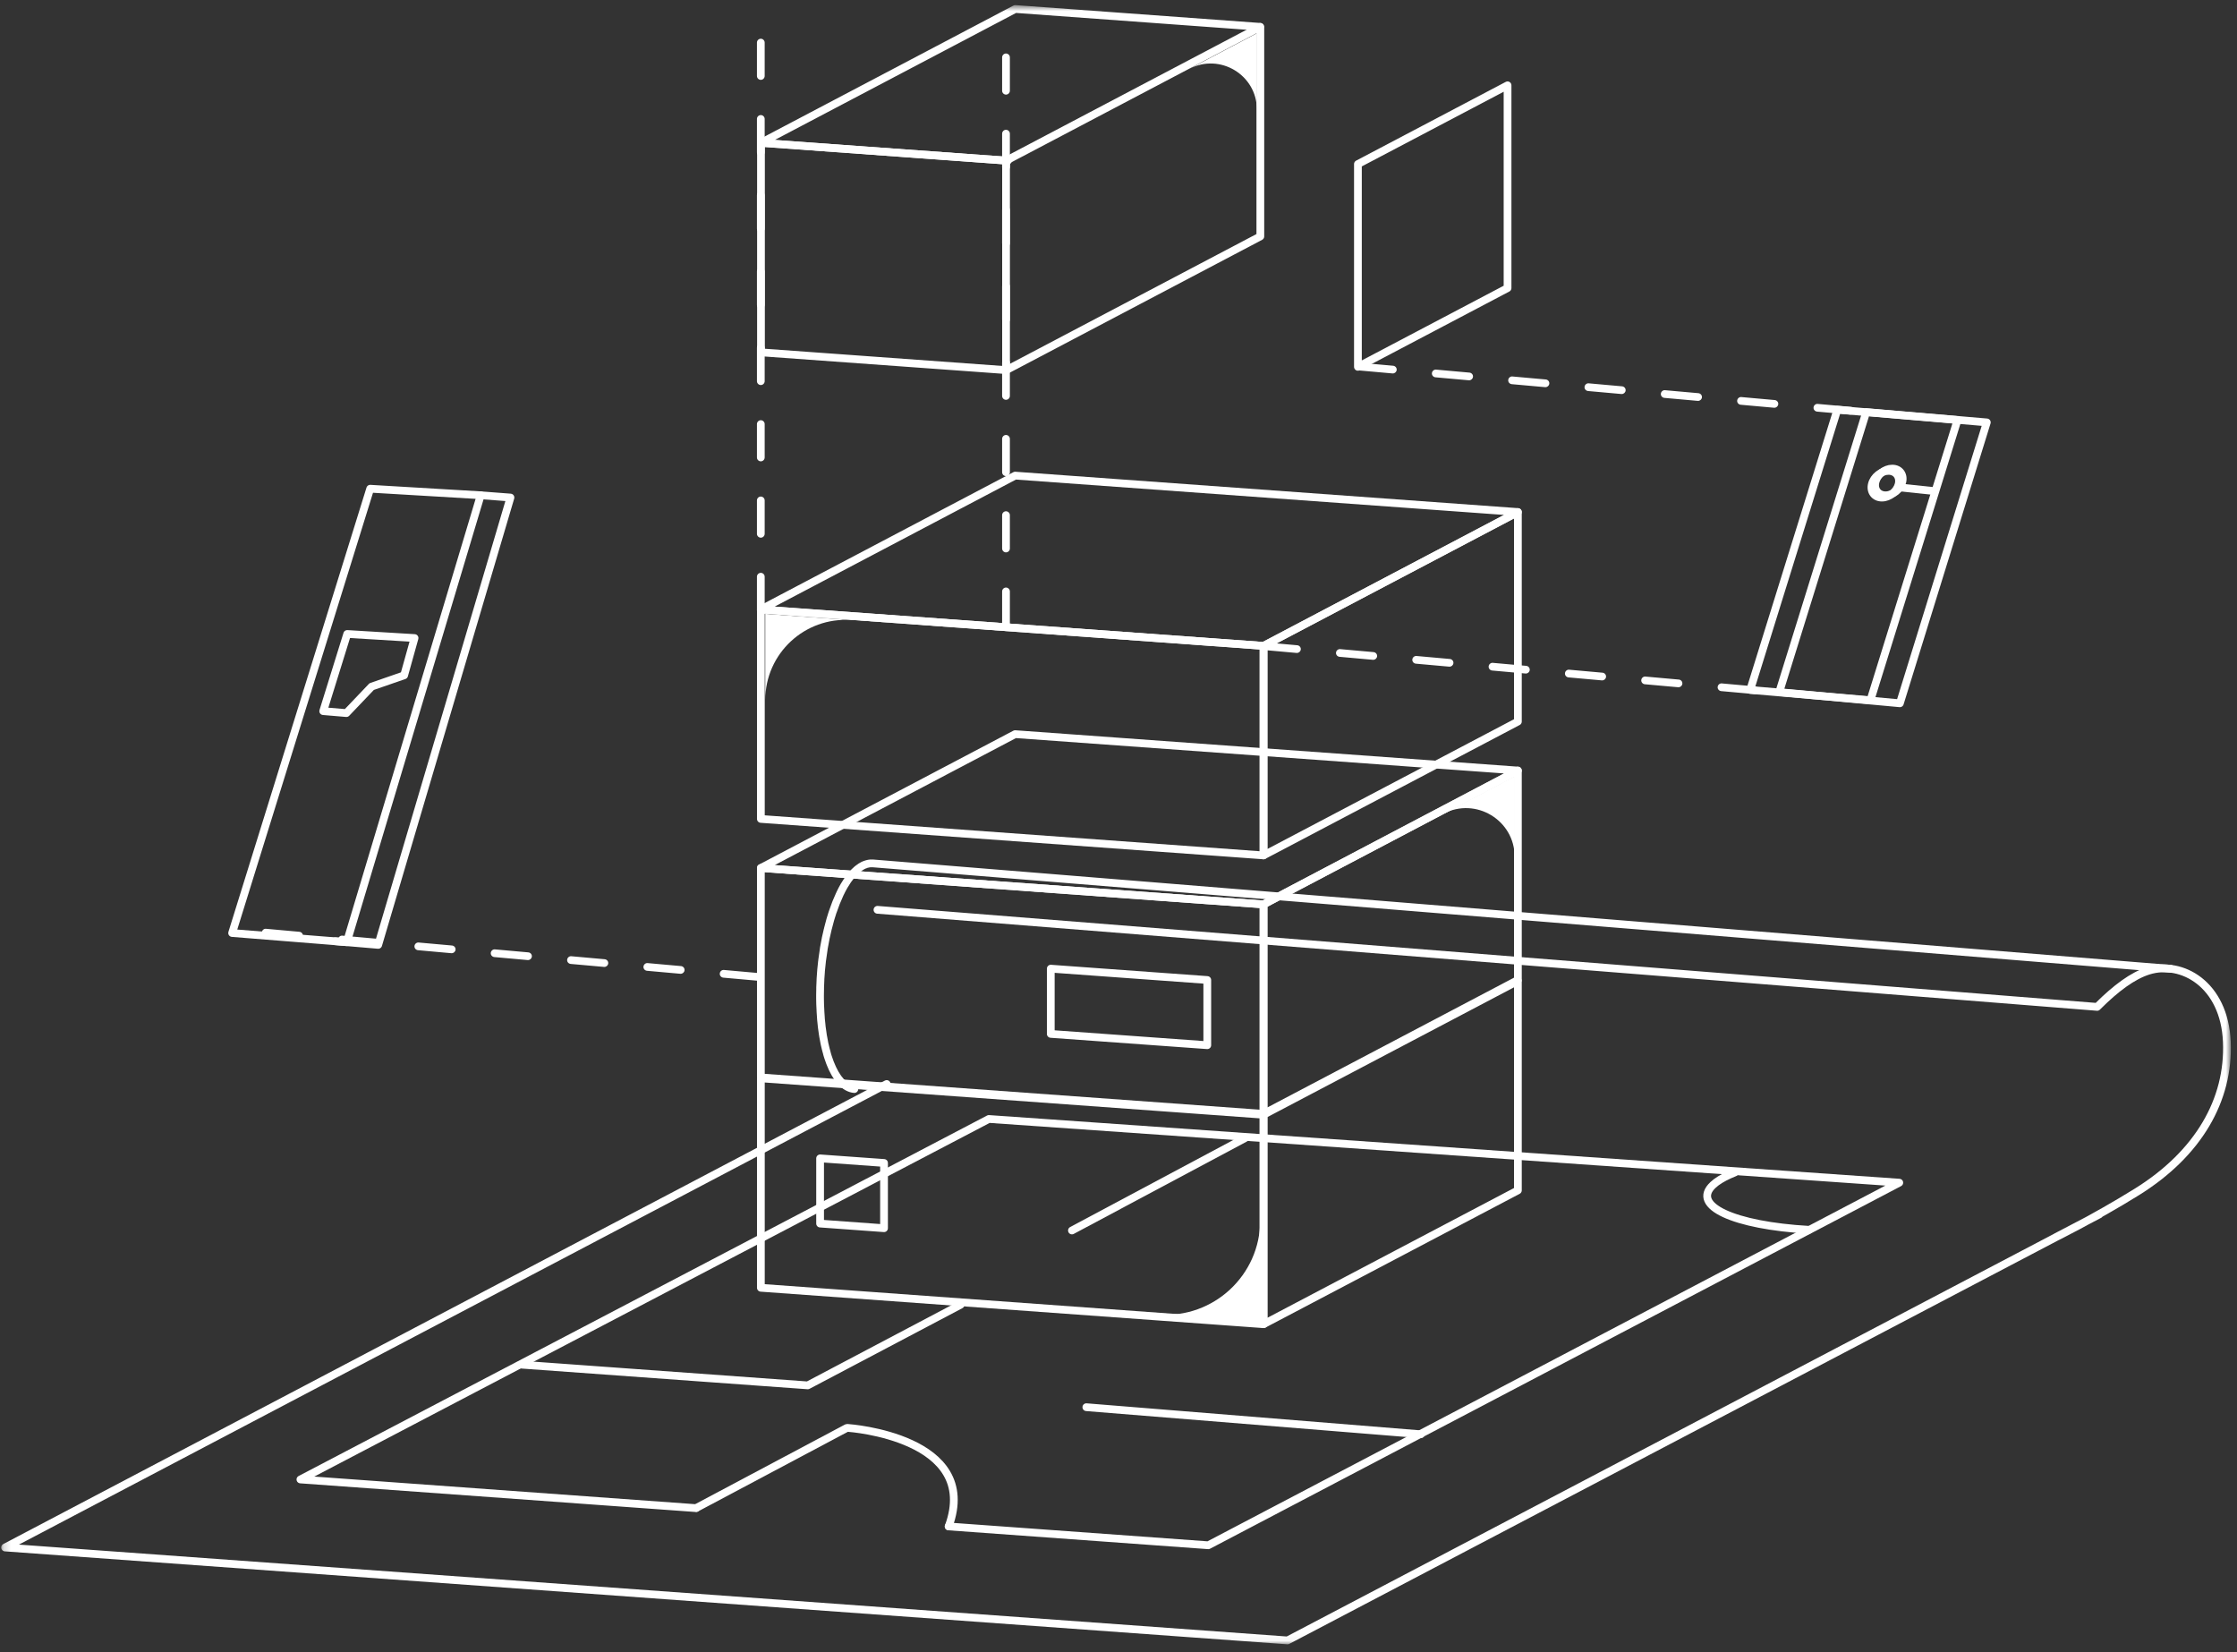 <svg width="302" height="223" viewBox="0 0 302 223" fill="none" xmlns="http://www.w3.org/2000/svg">
<rect x="0" y="0" width="302" height="223" fill="#333333" stroke="none"/>
<g id="Latitude.sh Enterprise" clip-path="url(#clip0_322_4417)">
<g id="Latitude.sh Enterprise_2" clip-path="url(#clip1_322_4417)">
<g id="enterprise-graphic.svg fill" clip-path="url(#clip2_322_4417)">
<g id="enterprise-graphic.svg">
<g id="Clip path group">
<mask id="mask0_322_4417" style="mask-type:luminance" maskUnits="userSpaceOnUse" x="0" y="0" width="302" height="222">
<g id="a">
<path id="Vector" d="M301.166 0.69H0.163V221.958H301.166V0.69Z" fill="white"/>
</g>
</mask>
<g mask="url(#mask0_322_4417)">
<g id="Group">
<path id="Vector_2" d="M293.03 130.776L117.833 116.545C117.729 116.538 117.617 116.538 117.507 116.545C117.374 116.552 117.241 116.58 117.102 116.615C117.088 116.615 117.074 116.615 117.053 116.622C117.025 116.622 117.004 116.643 116.976 116.65C116.887 116.678 116.789 116.713 116.698 116.747C116.67 116.761 116.649 116.761 116.621 116.775C116.58 116.795 116.538 116.816 116.496 116.837C116.391 116.886 116.294 116.949 116.19 117.012C116.064 117.088 115.939 117.186 115.813 117.283C115.799 117.297 115.785 117.304 115.764 117.318C115.743 117.332 115.729 117.353 115.708 117.367C115.598 117.457 115.486 117.562 115.382 117.667C115.368 117.68 115.354 117.693 115.34 117.707C115.34 117.707 115.333 117.714 115.326 117.721C115.193 117.854 115.068 117.993 114.943 118.147C114.929 118.161 114.915 118.174 114.901 118.188C114.887 118.209 114.873 118.23 114.859 118.251C114.72 118.418 114.587 118.599 114.455 118.787C114.455 118.787 114.455 118.794 114.448 118.801C114.448 118.808 114.434 118.822 114.427 118.829C114.267 119.066 114.107 119.323 113.946 119.588C113.849 119.748 113.758 119.922 113.668 120.096C113.64 120.151 113.612 120.207 113.585 120.263C113.522 120.382 113.459 120.507 113.403 120.632C113.389 120.66 113.375 120.681 113.368 120.708C113.361 120.729 113.347 120.75 113.34 120.771C113.187 121.098 113.041 121.44 112.895 121.802C112.881 121.844 112.86 121.886 112.846 121.927C112.706 122.289 112.567 122.665 112.435 123.055C112.428 123.076 112.421 123.104 112.407 123.124C112.407 123.145 112.393 123.166 112.386 123.187C112.282 123.493 112.184 123.814 112.093 124.134C112.079 124.197 112.059 124.253 112.045 124.316C111.954 124.642 111.863 124.976 111.78 125.318C111.78 125.332 111.774 125.353 111.767 125.367C111.767 125.394 111.753 125.422 111.746 125.45C111.648 125.84 111.557 126.244 111.473 126.648C111.467 126.69 111.46 126.725 111.453 126.766C111.369 127.184 111.292 127.602 111.215 128.033C111.215 128.04 111.215 128.054 111.215 128.061C111.215 128.082 111.215 128.096 111.208 128.117C111.126 128.604 111.056 129.106 110.993 129.614C110.993 129.635 110.993 129.656 110.986 129.684C110.986 129.718 110.979 129.76 110.972 129.794C110.923 130.184 110.881 130.582 110.847 130.985C110.847 130.999 110.847 131.006 110.847 131.02C110.847 131.055 110.847 131.09 110.84 131.118C110.812 131.438 110.791 131.765 110.77 132.093C110.77 132.141 110.763 132.182 110.763 132.224C110.763 132.252 110.763 132.28 110.763 132.301C110.742 132.635 110.728 132.963 110.721 133.297C110.721 133.318 110.721 133.339 110.721 133.36C110.721 133.408 110.721 133.457 110.721 133.513C110.721 133.777 110.707 134.048 110.707 134.313C110.707 134.362 110.707 134.418 110.707 134.467C110.707 134.557 110.707 134.647 110.707 134.738C110.707 135.009 110.707 135.281 110.721 135.545C110.721 135.643 110.728 135.741 110.735 135.838C110.735 135.984 110.749 136.123 110.756 136.27C110.756 136.382 110.763 136.492 110.77 136.604C110.777 136.75 110.791 136.883 110.798 137.021C110.805 137.161 110.819 137.308 110.826 137.446C110.826 137.509 110.833 137.579 110.84 137.648C110.854 137.823 110.874 137.989 110.895 138.164C110.909 138.303 110.923 138.449 110.937 138.588C110.937 138.623 110.944 138.665 110.951 138.7C110.972 138.866 111 139.034 111.021 139.194C111.042 139.361 111.07 139.535 111.091 139.703C111.091 139.73 111.098 139.765 111.105 139.793C111.126 139.904 111.147 140.009 111.168 140.12C111.208 140.363 111.25 140.601 111.299 140.83C111.306 140.872 111.313 140.921 111.327 140.962C111.341 141.032 111.362 141.095 111.376 141.165C111.453 141.492 111.529 141.812 111.62 142.112C111.641 142.174 111.655 142.25 111.669 142.313C111.69 142.383 111.711 142.452 111.732 142.522C111.746 142.571 111.76 142.62 111.78 142.676C111.863 142.933 111.947 143.176 112.038 143.413C112.052 143.455 112.066 143.49 112.086 143.532C112.184 143.775 112.282 144.005 112.379 144.221C112.483 144.437 112.588 144.645 112.699 144.841C112.72 144.875 112.734 144.903 112.755 144.938C112.86 145.119 112.972 145.293 113.083 145.454C113.103 145.481 113.124 145.516 113.145 145.544C113.264 145.704 113.382 145.85 113.501 145.983C113.515 145.997 113.529 146.011 113.543 146.025C113.661 146.149 113.786 146.268 113.911 146.373C113.925 146.386 113.939 146.4 113.953 146.414C114.079 146.519 114.211 146.609 114.351 146.685C114.378 146.699 114.399 146.713 114.427 146.727C114.559 146.797 114.699 146.86 114.831 146.902C114.852 146.909 114.88 146.916 114.901 146.923C115.047 146.965 115.193 146.999 115.34 147.006" stroke="white" stroke-width="1.047" stroke-linecap="round" stroke-linejoin="round"/>
<path id="Vector_3" d="M119.707 146.325L0.685 208.889L173.819 221.436L283.416 163.925L277.613 166.961C276.673 167.456 282.677 164.503 288.473 160.896C296.805 155.717 300.957 148.455 300.629 140.636C300.302 132.824 294.506 129.635 290.048 131.035C287.916 131.703 285.632 133.416 283.248 135.791L283.123 135.915L118.46 122.812" stroke="white" stroke-width="1.047" stroke-linecap="round" stroke-linejoin="round"/>
<path id="Vector_4" d="M128.064 206.048L163.124 208.589L256.407 159.643L133.497 151.045L40.557 199.706L93.972 203.577" stroke="white" stroke-width="1.047" stroke-linecap="round" stroke-linejoin="round"/>
<path id="Vector_5" d="M144.715 166.098L168.072 153.635" stroke="white" stroke-width="1.047" stroke-linecap="round" stroke-linejoin="round"/>
<path id="Vector_6" d="M70.477 184.214L109.048 187.006L129.688 176.117" stroke="white" stroke-width="1.047" stroke-linecap="round" stroke-linejoin="round"/>
<path id="Vector_7" d="M94.023 203.542L114.301 192.764" stroke="white" stroke-width="1.047" stroke-linecap="round" stroke-linejoin="round"/>
<path id="Vector_8" d="M114.546 192.756C114.546 192.756 132.483 193.989 128.074 206.041" stroke="white" stroke-width="1.047" stroke-linecap="round" stroke-linejoin="round"/>
<path id="Vector_9" d="M191.813 193.606L146.659 189.951" stroke="white" stroke-width="1.047" stroke-linecap="round" stroke-linejoin="round"/>
<path id="Vector_10" d="M204.918 132.407V160.682L170.582 178.749V150.474L204.918 132.407Z" stroke="white" stroke-width="1.047" stroke-linecap="round" stroke-linejoin="round"/>
<path id="Vector_11" d="M170.581 150.474V178.749L102.718 173.833V145.559L170.581 150.474Z" stroke="white" stroke-width="1.047" stroke-linecap="round" stroke-linejoin="round"/>
<path id="Vector_12" d="M204.918 104.013V132.287L170.582 150.355V122.081L204.918 104.013Z" stroke="white" stroke-width="1.047" stroke-linecap="round" stroke-linejoin="round"/>
<path id="Vector_13" d="M170.581 122.081V150.356L102.718 145.44V117.166L170.581 122.081Z" stroke="white" stroke-width="1.047" stroke-linecap="round" stroke-linejoin="round"/>
<path id="Vector_14" d="M204.916 104.013L170.581 122.081L102.718 117.165L137.046 99.098L204.916 104.013Z" stroke="white" stroke-width="1.047" stroke-linecap="round" stroke-linejoin="round"/>
<path id="Vector_15" d="M204.918 69.118V97.4L170.582 115.467V87.186L204.918 69.118Z" stroke="white" stroke-width="1.047" stroke-linecap="round" stroke-linejoin="round"/>
<path id="Vector_16" d="M170.581 87.185V115.467L102.718 110.544V82.269L170.581 87.185Z" stroke="white" stroke-width="1.047" stroke-linecap="round" stroke-linejoin="round"/>
<path id="Vector_17" d="M204.916 69.117L170.581 87.184L102.718 82.269L137.046 64.201L204.916 69.117Z" stroke="white" stroke-width="1.047" stroke-linecap="round" stroke-linejoin="round"/>
<path id="Vector_18" d="M102.711 82.875C102.425 82.875 102.188 82.638 102.188 82.353V77.848C102.188 77.563 102.425 77.326 102.711 77.326C102.996 77.326 103.233 77.563 103.233 77.848V82.353C103.233 82.638 102.996 82.875 102.711 82.875ZM102.711 72.578C102.425 72.578 102.188 72.341 102.188 72.055V67.55C102.188 67.265 102.425 67.028 102.711 67.028C102.996 67.028 103.233 67.265 103.233 67.55V72.055C103.233 72.341 102.996 72.578 102.711 72.578ZM102.711 62.273C102.425 62.273 102.188 62.036 102.188 61.751V57.246C102.188 56.961 102.425 56.724 102.711 56.724C102.996 56.724 103.233 56.961 103.233 57.246V61.751C103.233 62.036 102.996 62.273 102.711 62.273ZM102.711 51.975C102.425 51.975 102.188 51.739 102.188 51.453V46.949C102.188 46.663 102.425 46.426 102.711 46.426C102.996 46.426 103.233 46.663 103.233 46.949V51.453C103.233 51.739 102.996 51.975 102.711 51.975ZM102.711 41.678C102.425 41.678 102.188 41.441 102.188 41.156V36.651C102.188 36.366 102.425 36.129 102.711 36.129C102.996 36.129 103.233 36.366 103.233 36.651V41.156C103.233 41.441 102.996 41.678 102.711 41.678ZM102.711 31.381C102.425 31.381 102.188 31.144 102.188 30.858V26.354C102.188 26.068 102.425 25.831 102.711 25.831C102.996 25.831 103.233 26.068 103.233 26.354V30.858C103.233 31.144 102.996 31.381 102.711 31.381ZM102.711 21.083C102.425 21.083 102.188 20.846 102.188 20.561V16.056C102.188 15.771 102.425 15.534 102.711 15.534C102.996 15.534 103.233 15.771 103.233 16.056V20.561C103.233 20.846 102.996 21.083 102.711 21.083ZM102.711 10.779C102.425 10.779 102.188 10.542 102.188 10.256V5.752C102.188 5.466 102.425 5.229 102.711 5.229C102.996 5.229 103.233 5.466 103.233 5.752V10.256C103.233 10.542 102.996 10.779 102.711 10.779Z" fill="white"/>
<path id="Vector_19" d="M194.858 109.847C199.233 107.55 204.479 110.717 204.479 115.654V104.786L194.858 109.847Z" fill="white"/>
<path id="Vector_20" d="M236.917 93.694C236.917 93.694 236.882 93.694 236.868 93.694L232.361 93.29C232.076 93.262 231.859 93.012 231.887 92.726C231.915 92.441 232.165 92.225 232.451 92.253L236.958 92.657C237.245 92.684 237.46 92.935 237.432 93.221C237.404 93.492 237.182 93.694 236.91 93.694H236.917ZM226.607 92.768C226.607 92.768 226.572 92.768 226.558 92.768L222.051 92.364C221.766 92.336 221.549 92.086 221.577 91.8C221.605 91.515 221.856 91.299 222.142 91.327L226.649 91.731C226.935 91.758 227.15 92.009 227.122 92.295C227.094 92.566 226.872 92.768 226.6 92.768H226.607ZM216.304 91.842C216.304 91.842 216.269 91.842 216.255 91.842L211.748 91.438C211.463 91.41 211.247 91.16 211.275 90.874C211.302 90.589 211.554 90.373 211.839 90.401L216.346 90.805C216.632 90.832 216.847 91.083 216.819 91.369C216.791 91.64 216.569 91.842 216.297 91.842H216.304ZM206.001 90.916C206.001 90.916 205.966 90.916 205.952 90.916L201.445 90.512C201.16 90.484 200.944 90.234 200.972 89.948C201 89.663 201.258 89.447 201.536 89.475L206.043 89.879C206.329 89.906 206.544 90.157 206.517 90.442C206.489 90.714 206.266 90.916 205.994 90.916H206.001ZM195.698 89.99C195.698 89.99 195.663 89.99 195.649 89.99L191.143 89.586C190.857 89.558 190.641 89.308 190.669 89.022C190.697 88.737 190.955 88.521 191.233 88.549L195.74 88.953C196.026 88.981 196.242 89.231 196.214 89.516C196.186 89.788 195.963 89.99 195.691 89.99H195.698ZM185.395 89.064C185.395 89.064 185.361 89.064 185.347 89.064L180.84 88.66C180.554 88.632 180.338 88.382 180.366 88.096C180.394 87.811 180.652 87.595 180.93 87.623L185.437 88.026C185.723 88.055 185.939 88.305 185.911 88.591C185.884 88.862 185.66 89.064 185.389 89.064H185.395ZM175.093 88.138C175.093 88.138 175.058 88.138 175.044 88.138L170.537 87.734C170.251 87.706 170.035 87.456 170.063 87.17C170.091 86.885 170.342 86.669 170.628 86.697L175.135 87.101C175.42 87.128 175.637 87.379 175.609 87.665C175.581 87.936 175.357 88.138 175.086 88.138H175.093Z" fill="white"/>
<path id="Vector_21" d="M102.202 132.372C102.202 132.372 102.168 132.372 102.154 132.372L97.647 131.969C97.361 131.941 97.145 131.69 97.173 131.405C97.201 131.118 97.451 130.903 97.737 130.931L102.244 131.335C102.529 131.363 102.746 131.613 102.718 131.899C102.69 132.17 102.467 132.372 102.195 132.372H102.202ZM91.9 131.446C91.9 131.446 91.865 131.446 91.851 131.446L87.344 131.043C87.058 131.015 86.842 130.764 86.87 130.479C86.898 130.193 87.149 129.977 87.434 130.005L91.941 130.409C92.227 130.437 92.443 130.687 92.415 130.973C92.387 131.244 92.164 131.446 91.893 131.446H91.9ZM81.597 130.52C81.597 130.52 81.562 130.52 81.548 130.52L77.041 130.117C76.755 130.089 76.539 129.838 76.567 129.553C76.595 129.267 76.846 129.051 77.132 129.079L81.638 129.483C81.924 129.511 82.14 129.761 82.112 130.047C82.084 130.318 81.861 130.52 81.59 130.52H81.597ZM71.287 129.595C71.287 129.595 71.252 129.595 71.238 129.595L66.731 129.19C66.445 129.162 66.23 128.912 66.257 128.627C66.285 128.341 66.543 128.125 66.822 128.153L71.329 128.557C71.614 128.585 71.83 128.835 71.802 129.121C71.775 129.392 71.552 129.595 71.28 129.595H71.287ZM60.984 128.669C60.984 128.669 60.949 128.669 60.935 128.669L56.428 128.264C56.143 128.236 55.927 127.986 55.955 127.701C55.983 127.415 56.24 127.199 56.519 127.227L61.026 127.631C61.312 127.659 61.528 127.909 61.5 128.195C61.472 128.466 61.249 128.669 60.977 128.669H60.984ZM50.681 127.742C50.681 127.742 50.647 127.742 50.633 127.742L46.126 127.338C45.84 127.31 45.624 127.06 45.652 126.774C45.68 126.489 45.937 126.274 46.216 126.3L50.723 126.705C51.009 126.733 51.225 126.983 51.197 127.268C51.169 127.54 50.946 127.742 50.674 127.742H50.681ZM40.379 126.816C40.379 126.816 40.344 126.816 40.33 126.816L35.823 126.412C35.537 126.384 35.321 126.134 35.349 125.848C35.377 125.563 35.628 125.347 35.913 125.374L40.42 125.779C40.706 125.806 40.922 126.057 40.894 126.342C40.866 126.614 40.643 126.816 40.372 126.816H40.379Z" fill="white"/>
<path id="Vector_22" d="M249.862 55.965C249.862 55.965 249.827 55.965 249.813 55.965L245.306 55.561C245.021 55.533 244.805 55.282 244.833 54.997C244.86 54.711 245.112 54.495 245.397 54.523L249.904 54.927C250.19 54.955 250.405 55.206 250.378 55.491C250.35 55.763 250.127 55.965 249.855 55.965H249.862ZM239.552 55.039C239.552 55.039 239.517 55.039 239.503 55.039L234.997 54.635C234.711 54.607 234.495 54.356 234.523 54.071C234.551 53.785 234.802 53.569 235.087 53.597L239.594 54.001C239.88 54.029 240.096 54.28 240.068 54.565C240.04 54.837 239.817 55.039 239.545 55.039H239.552ZM229.25 54.112C229.25 54.112 229.215 54.112 229.201 54.112L224.694 53.709C224.408 53.681 224.192 53.43 224.22 53.145C224.248 52.859 224.499 52.644 224.784 52.671L229.291 53.075C229.577 53.103 229.793 53.354 229.765 53.639C229.738 53.911 229.514 54.112 229.243 54.112H229.25ZM218.947 53.187C218.947 53.187 218.912 53.187 218.898 53.187L214.391 52.783C214.105 52.755 213.889 52.504 213.917 52.219C213.945 51.933 214.203 51.718 214.482 51.745L218.989 52.149C219.274 52.177 219.49 52.428 219.463 52.713C219.435 52.985 219.211 53.187 218.94 53.187H218.947ZM208.644 52.261C208.644 52.261 208.61 52.261 208.596 52.261L204.088 51.857C203.802 51.829 203.587 51.578 203.615 51.293C203.642 51.007 203.9 50.791 204.179 50.819L208.686 51.223C208.971 51.251 209.188 51.502 209.16 51.787C209.132 52.059 208.909 52.261 208.637 52.261H208.644ZM198.341 51.334C198.341 51.334 198.307 51.334 198.293 51.334L193.786 50.931C193.5 50.903 193.284 50.652 193.312 50.367C193.34 50.081 193.597 49.865 193.876 49.893L198.383 50.297C198.668 50.325 198.885 50.576 198.857 50.861C198.829 51.133 198.606 51.334 198.335 51.334H198.341ZM188.039 50.408C188.039 50.408 188.004 50.408 187.99 50.408L183.483 50.005C183.197 49.977 182.981 49.726 183.009 49.441C183.037 49.155 183.287 48.94 183.573 48.967L188.08 49.371C188.366 49.399 188.582 49.65 188.554 49.935C188.526 50.207 188.303 50.408 188.032 50.408H188.039Z" fill="white"/>
<path id="Vector_23" d="M244.22 166.008C234.036 165.423 228.254 162.75 231.27 159.943C231.395 159.825 231.542 159.707 231.695 159.588C232.329 159.115 233.179 158.676 234.203 158.266" stroke="white" stroke-width="1.047" stroke-linecap="round" stroke-linejoin="round"/>
<path id="Vector_24" d="M203.523 11.517L183.322 22.148V49.518L203.523 38.886V11.517Z" stroke="white" stroke-width="1.047" stroke-linecap="round" stroke-linejoin="round"/>
<path id="Vector_25" d="M156.442 177.447L170.131 178.435V164.719C170.131 172.127 163.833 177.983 156.442 177.447Z" fill="white"/>
<path id="Vector_26" d="M103.313 82.868V94.496C103.313 88.215 108.65 83.251 114.919 83.704" fill="white"/>
<path id="Vector_27" d="M256.811 65.058C256.559 66.054 255.55 66.861 254.553 66.861C253.557 66.861 252.951 66.054 253.196 65.058C253.439 64.062 254.456 63.255 255.452 63.255C256.448 63.255 257.055 64.062 256.811 65.058Z" stroke="white" stroke-width="1.047" stroke-miterlimit="10"/>
<path id="Vector_28" d="M135.495 49.936L102.733 47.562V19.28L135.781 21.675" stroke="white" stroke-width="1.047" stroke-linecap="round" stroke-linejoin="round"/>
<path id="Vector_29" d="M136.066 21.696L102.733 19.28L137.063 1.213L170.088 3.622" stroke="white" stroke-width="1.047" stroke-linecap="round" stroke-linejoin="round"/>
<path id="Vector_30" d="M170.148 3.628V31.91L135.819 49.977V21.695L170.148 3.628Z" stroke="white" stroke-width="1.047" stroke-linecap="round" stroke-linejoin="round"/>
<path id="Vector_31" d="M160.558 9.296C164.702 7.117 169.683 10.118 169.683 14.804V4.492L160.558 9.296Z" fill="white"/>
<path id="Vector_32" d="M268.224 57.017L251.945 55.624L240.2 93.43L256.487 94.934L268.224 57.017Z" stroke="white" stroke-width="1.047" stroke-linecap="round" stroke-linejoin="round"/>
<path id="Vector_33" d="M264.27 56.697L248.045 55.305L236.279 93.132L252.511 94.524L264.27 56.697Z" stroke="white" stroke-width="1.047" stroke-linecap="round" stroke-linejoin="round"/>
<path id="Vector_34" d="M261.376 66.318L256.318 65.782" stroke="white" stroke-width="1.047" stroke-miterlimit="10"/>
<path id="Vector_35" d="M135.811 84.86C135.526 84.86 135.289 84.623 135.289 84.338V79.833C135.289 79.548 135.526 79.311 135.811 79.311C136.097 79.311 136.335 79.548 136.335 79.833V84.338C136.335 84.623 136.097 84.86 135.811 84.86ZM135.811 74.563C135.526 74.563 135.289 74.326 135.289 74.04V69.536C135.289 69.25 135.526 69.014 135.811 69.014C136.097 69.014 136.335 69.25 136.335 69.536V74.04C136.335 74.326 136.097 74.563 135.811 74.563ZM135.811 64.265C135.526 64.265 135.289 64.028 135.289 63.743V59.238C135.289 58.953 135.526 58.716 135.811 58.716C136.097 58.716 136.335 58.953 136.335 59.238V63.743C136.335 64.028 136.097 64.265 135.811 64.265ZM135.811 53.968C135.526 53.968 135.289 53.731 135.289 53.446V48.941C135.289 48.655 135.526 48.419 135.811 48.419C136.097 48.419 136.335 48.655 136.335 48.941V53.446C136.335 53.731 136.097 53.968 135.811 53.968ZM135.811 43.663C135.526 43.663 135.289 43.426 135.289 43.141V38.636C135.289 38.351 135.526 38.114 135.811 38.114C136.097 38.114 136.335 38.351 136.335 38.636V43.141C136.335 43.426 136.097 43.663 135.811 43.663ZM135.811 33.366C135.526 33.366 135.289 33.129 135.289 32.844V28.339C135.289 28.053 135.526 27.817 135.811 27.817C136.097 27.817 136.335 28.053 136.335 28.339V32.844C136.335 33.129 136.097 33.366 135.811 33.366ZM135.811 23.068C135.526 23.068 135.289 22.831 135.289 22.546V18.041C135.289 17.756 135.526 17.519 135.811 17.519C136.097 17.519 136.335 17.756 136.335 18.041V22.546C136.335 22.831 136.097 23.068 135.811 23.068ZM135.811 12.771C135.526 12.771 135.289 12.534 135.289 12.249V7.744C135.289 7.458 135.526 7.222 135.811 7.222C136.097 7.222 136.335 7.458 136.335 7.744V12.249C136.335 12.534 136.097 12.771 135.811 12.771Z" fill="white"/>
<path id="Vector_36" d="M256.321 65.365C256.07 66.361 255.06 67.168 254.064 67.168C253.068 67.168 252.462 66.361 252.705 65.365C252.949 64.369 253.966 63.562 254.963 63.562C255.958 63.562 256.564 64.369 256.321 65.365Z" stroke="white" stroke-width="1.047" stroke-miterlimit="10"/>
<path id="Vector_37" d="M162.985 132.287V141.088L141.857 139.563V130.755L162.985 132.287Z" stroke="white" stroke-width="1.047" stroke-linecap="round" stroke-linejoin="round"/>
<path id="Vector_38" d="M119.346 156.983L110.715 156.364V165.164L119.346 165.791V156.983Z" stroke="white" stroke-width="1.047" stroke-linecap="round" stroke-linejoin="round"/>
<path id="Vector_39" d="M64.72 66.841L68.913 67.161L51.059 127.546L45.264 127.052" stroke="white" stroke-width="1.047" stroke-linecap="round" stroke-linejoin="round"/>
<path id="Vector_40" d="M49.978 65.97L64.899 66.854L46.816 127.184L31.337 125.945L49.978 65.97Z" stroke="white" stroke-width="1.047" stroke-linecap="round" stroke-linejoin="round"/>
<path id="Vector_41" d="M43.636 95.993L46.875 85.577L55.966 86.127L54.559 91.161L50.177 92.679L46.764 96.258L43.636 95.993Z" stroke="white" stroke-width="1.047" stroke-linecap="round" stroke-linejoin="round"/>
</g>
</g>
</g>
</g>
</g>
</g>
</g>
<defs>
<clipPath id="clip0_322_4417">
<rect width="302" height="223" fill="white"/>
</clipPath>
<clipPath id="clip1_322_4417">
<rect width="302" height="222.25" fill="white"/>
</clipPath>
<clipPath id="clip2_322_4417">
<rect width="302" height="222.25" fill="white"/>
</clipPath>
</defs>
</svg>
